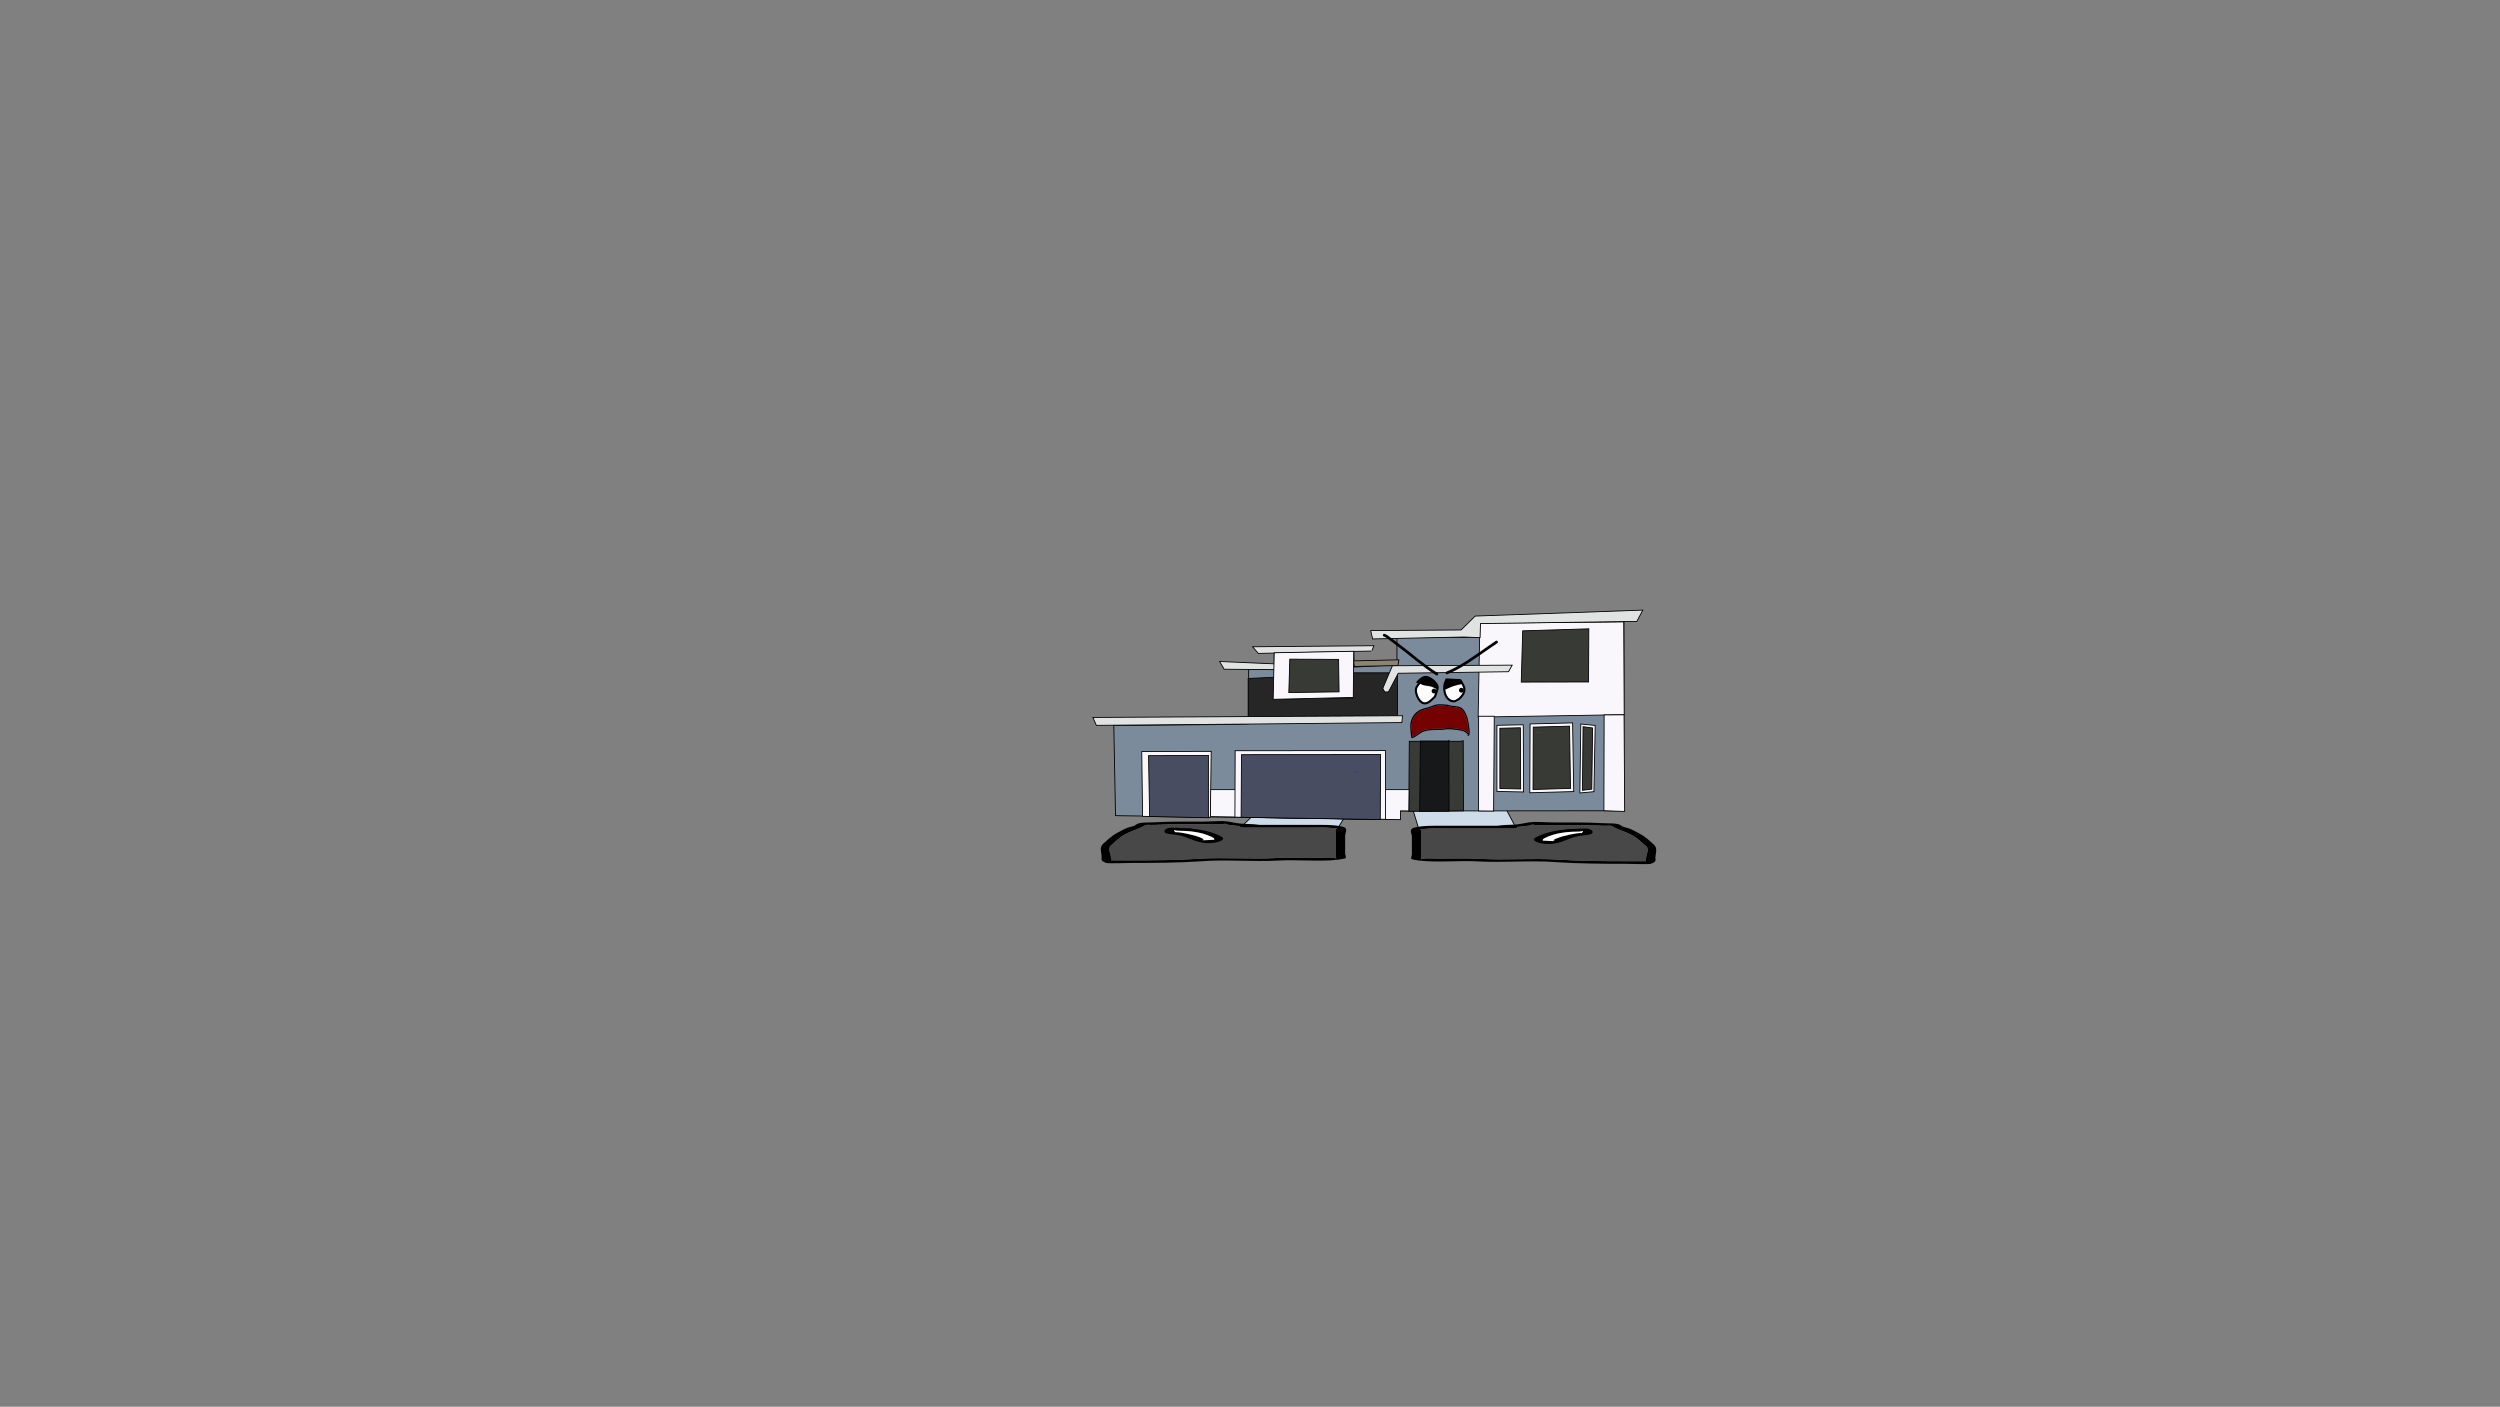 <svg version="1.1" xmlns="http://www.w3.org/2000/svg" xmlns:xlink="http://www.w3.org/1999/xlink" width="2878.25" height="1619.58" viewBox="0,0,2878.25,1619.58"><rect x="0" y="0" width="2878.25" height="1619.58" fill="#808080" stroke="none"/><g transform="translate(1117.373,629.809)"><g data-paper-data="{&quot;isPaintingLayer&quot;:true}" stroke-linejoin="miter" stroke-miterlimit="10" stroke-dasharray="" stroke-dashoffset="0" style="mix-blend-mode: normal"><path d="M-1117.373,989.77v-1619.58h2878.25v1619.58z" fill="none" fill-rule="nonzero" stroke="#000000" stroke-width="0" stroke-linecap="butt"/><g><path d="M311.49,322.261l35.017,-33.552l97.841,-0.3l-20.598,33.851z" fill="#cedce9" fill-rule="nonzero" stroke="#000000" stroke-width="1" stroke-linecap="round"/><path d="M302.183,320.502c-3.379,-0.474 -11.421,-1.212 -7.897,-1.975c-1.927,0.245 -4.498,0.543 -5.865,0.623c-6.48,0.38 -14.878,0 -21.564,0c-18.344,0 -36.154,-0.202 -53.911,0.755c-8.025,0.433 -10.231,-0.903 -12.695,0.966c-5.083,3.137 -14.646,5.936 -20.79,9.094c-8.326,4.28 -11.555,8.412 -16.659,12.703c-5.776,3.534 -1.071,10.32 -1.071,14.253c0,1.053 1.62,2.927 0.073,3.702c1.538,0.039 3.024,0.075 3.971,0.075c6.29,0 12.579,0 18.869,0c25.019,0 54.088,-0.153 78.372,-1.855c28.833,-1.815 60.082,0.788 89.147,-0.841c15.917,-0.817 33.267,-0.331 49.472,-0.326c8.221,0.003 15.261,-0.872 18.869,0.755c0.948,0.428 0,-1.007 0,-1.511c0,-1.259 0,-2.518 0,-3.777c0,-7.051 0,-14.101 0,-21.152c0,-1.667 -1.559,-7.63 1.666,-8.275c-0.605,-0.01 -1.29,-0.027 -1.666,-0.034c-3.335,-0.068 -5.199,-0.017 -7.802,-0.537c-4.519,-0.904 -19.765,-0.218 -25.892,-0.218c-23.811,0 -47.621,0 -71.432,0c0,0 -5.391,0 -5.391,-1.511c0,-0.062 0.009,-0.121 0.026,-0.178c-2.577,-0.153 -5.181,-0.365 -7.829,-0.736zM386.809,319.906c14.373,0 32.744,-0.717 42.559,2.346c5.625,1.755 1.917,7.384 1.917,9.741c0,7.051 0,14.101 0,21.152c0,0.805 1.857,4.799 0,5.288c-18.755,4.939 -54.106,1.088 -77.009,2.533c-28.421,1.593 -61.151,-1.443 -88.647,0.81c-25.028,1.754 -55.181,1.945 -80.987,1.945c-3.702,0 -25.9,0.786 -28.303,0c-6.891,-2.253 -5.391,-4.132 -5.391,-6.799c0,-4.823 -3.051,-10.572 1.624,-15.209c5.232,-4.398 8.9,-8.81 17.244,-13.099c3.366,-1.73 7.002,-4.044 11.351,-5.607c2.846,-1.023 8.288,-1.853 8.968,-3.182c4.612,-3.499 12.947,-2.353 22.809,-2.941c17.556,-1.047 35.724,-0.755 53.911,-0.755c6.707,0 19.813,-0.865 24.544,-0.596c8.237,0.469 13.012,2.437 20.995,3.022c5.858,0.429 12.031,0.175 18.869,1.133c0.519,0.073 1.038,0.145 1.557,0.218c17.995,0 35.991,0 53.986,0z" fill="#000000" fill-rule="nonzero" stroke="none" stroke-width="1" stroke-linecap="butt"/><path d="M310.087,321.166c-0.017,0.057 -0.026,0.117 -0.026,0.179c0,1.511 5.418,1.513 5.418,1.513c23.811,0 47.748,0.03 71.559,0.03c6.127,0 21.387,-0.678 25.906,0.225c2.603,0.521 4.471,0.472 7.806,0.54c0.377,0.008 1.062,0.025 1.667,0.035c-3.225,0.645 -1.65,6.623 -1.65,8.29c0,7.051 -0.011,14.143 -0.011,21.194c0,1.259 -0.009,2.524 -0.009,3.783c0,0.504 0.944,1.941 -0.004,1.513c-3.607,-1.628 -10.654,-0.749 -18.875,-0.752c-16.206,-0.006 -33.605,-0.474 -49.522,0.343c-29.065,1.629 -60.6,-0.959 -89.433,0.856c-24.284,1.701 -53.471,1.828 -78.49,1.828c-6.29,0 -12.59,-0.005 -18.88,-0.005c-0.946,0 -2.434,-0.037 -3.973,-0.076c1.548,-0.775 -0.083,-2.655 -0.083,-3.708c0,-3.934 -4.73,-10.745 1.046,-14.279c5.104,-4.291 8.344,-8.452 16.67,-12.732c6.143,-3.158 15.747,-5.98 20.83,-9.116c2.464,-1.87 4.687,-0.539 12.712,-0.972c17.757,-0.957 35.682,-0.777 54.026,-0.777c6.686,0 15.16,0.377 21.64,-0.004c1.368,-0.08 3.96,-0.379 5.887,-0.623c-3.524,0.763 4.55,1.502 7.929,1.976c2.648,0.371 5.283,0.585 7.86,0.738z" fill="#484848" fill-rule="nonzero" stroke="none" stroke-width="1" stroke-linecap="butt"/><path d="M234.51,326.705c0,0.511 1.859,1.129 0.932,1.534c2.369,0.068 4.753,0.218 6.87,0.514c8.163,1.144 24.769,5.312 26.335,8.068c0.127,0.224 -2.181,0.262 -1.79,0.46c1.301,0.661 11.901,-0.488 13.121,-0.3c0.276,0.043 0.412,0.109 0.466,0.189c-0.057,-0.25 -0.109,-0.492 -0.109,-0.645c0,-0.535 0.075,-1.112 -0.779,-1.591c-7.259,-4.219 -19.12,-8.23 -39.655,-8.23c0,0 -2.423,-0 -4.021,-0.455c-0.533,-0.085 -0.947,-0.185 -1.225,-0.301c-0.071,0.288 -0.146,0.582 -0.146,0.757zM280.334,338.037c0.368,0.309 0.259,-0.204 0.137,-0.741c-0.026,0.233 -0.389,0.53 -0.137,0.741zM289.2,333.584c6.704,3.757 -8.517,9.247 -22.343,6.719c-13.045,-2.385 -17.462,-7.179 -29.366,-8.847c-4.022,-0.564 -8.841,-0.871 -11.845,-1.809c-4.761,-1.486 -2.651,-6.56 6.454,-6.56c6.556,0 9.785,0.596 15.889,0.596h2.696c0,0 3.094,-0 4.594,0.657c15.969,1.461 26.217,5.173 33.922,9.243z" fill="#000000" fill-rule="nonzero" stroke="none" stroke-width="1" stroke-linecap="butt"/><path d="M234.456,325.898c0.278,0.117 0.692,0.217 1.225,0.301c1.597,0.455 4.032,0.452 4.032,0.452c20.535,0 32.823,4.1 40.083,8.319c0.854,0.479 0.755,1.066 0.755,1.601c0,0.152 0.042,0.398 0.099,0.648c-0.054,-0.081 -0.188,-0.147 -0.465,-0.19c-1.219,-0.188 -11.912,0.981 -13.212,0.32c-0.391,-0.199 1.661,-0.369 1.534,-0.593c-1.566,-2.756 -18.252,-6.903 -26.415,-8.046c-2.117,-0.297 -4.514,-0.44 -6.884,-0.508c0.926,-0.404 -0.91,-1.032 -0.91,-1.543c0,-0.175 0.087,-0.473 0.159,-0.761z" fill="#ffffff" fill-rule="nonzero" stroke="none" stroke-width="1" stroke-linecap="butt"/><path d="M515.678,323.236l-20.598,-66.99l97.841,0.593l35.017,66.397z" data-paper-data="{&quot;index&quot;:null}" fill="#cedce9" fill-rule="nonzero" stroke="#000000" stroke-width="1" stroke-linecap="round"/><path d="M637.244,321.477c-2.648,0.371 -5.251,0.583 -7.829,0.736c0.017,0.057 0.026,0.116 0.026,0.178c0,1.511 -5.391,1.511 -5.391,1.511c-23.811,0 -47.621,0 -71.432,0c-6.127,0 -21.373,-0.685 -25.892,0.218c-2.603,0.521 -4.467,0.469 -7.802,0.537c-0.376,0.008 -1.061,0.024 -1.666,0.034c3.225,0.645 1.666,6.609 1.666,8.275c0,7.051 0,14.101 0,21.152c0,1.259 0,2.518 0,3.777c0,0.504 -0.948,1.939 0,1.511c3.607,-1.628 10.648,-0.753 18.869,-0.755c16.206,-0.006 33.556,-0.491 49.472,0.326c29.065,1.629 60.314,-0.974 89.147,0.841c24.284,1.701 53.353,1.855 78.372,1.855c6.29,0 12.579,0 18.869,0c0.946,0 2.432,-0.036 3.971,-0.075c-1.548,-0.775 0.073,-2.649 0.073,-3.702c0,-3.934 4.705,-10.719 -1.071,-14.253c-5.104,-4.291 -8.333,-8.423 -16.659,-12.703c-6.143,-3.158 -15.707,-5.957 -20.79,-9.094c-2.464,-1.87 -4.67,-0.533 -12.695,-0.966c-17.757,-0.957 -35.567,-0.755 -53.911,-0.755c-6.687,0 -15.084,0.38 -21.564,0c-1.368,-0.08 -3.939,-0.379 -5.865,-0.623c3.524,0.763 -4.518,1.501 -7.897,1.975zM552.619,320.881c17.995,0 35.991,0 53.986,0c0.519,-0.073 1.038,-0.145 1.557,-0.218c6.838,-0.958 13.011,-0.704 18.869,-1.133c7.983,-0.585 12.758,-2.553 20.995,-3.022c4.732,-0.269 17.837,0.596 24.544,0.596c18.187,0 36.355,-0.291 53.911,0.755c9.862,0.588 18.197,-0.558 22.809,2.941c0.68,1.329 6.122,2.16 8.968,3.182c4.35,1.563 7.985,3.877 11.351,5.607c8.344,4.289 12.013,8.7 17.244,13.099c4.675,4.636 1.624,10.385 1.624,15.209c0,2.667 1.5,4.546 -5.391,6.799c-2.403,0.786 -24.602,0 -28.303,0c-25.806,0 -55.959,-0.191 -80.987,-1.945c-27.496,-2.252 -60.226,0.783 -88.647,-0.81c-22.903,-1.446 -58.253,2.406 -77.009,-2.533c-1.857,-0.489 0,-4.483 0,-5.288c0,-7.051 0,-14.101 0,-21.152c0,-2.357 -3.708,-7.985 1.917,-9.741c9.816,-3.063 28.186,-2.346 42.559,-2.346z" data-paper-data="{&quot;index&quot;:null}" fill="#000000" fill-rule="nonzero" stroke="none" stroke-width="1" stroke-linecap="butt"/><path d="M629.341,322.141c2.577,-0.153 5.212,-0.367 7.86,-0.738c3.379,-0.474 11.453,-1.213 7.929,-1.976c1.927,0.245 4.519,0.543 5.887,0.623c6.48,0.38 14.953,0.004 21.64,0.004c18.344,0 36.269,-0.181 54.026,0.777c8.025,0.433 10.248,-0.898 12.712,0.972c5.083,3.137 14.687,5.958 20.83,9.116c8.326,4.28 11.566,8.44 16.67,12.732c5.776,3.534 1.046,10.346 1.046,14.279c0,1.053 -1.63,2.933 -0.083,3.708c-1.538,0.039 -3.026,0.076 -3.973,0.076c-6.29,0 -12.59,0.005 -18.88,0.005c-25.019,0 -54.206,-0.127 -78.49,-1.828c-28.833,-1.815 -60.368,0.773 -89.433,-0.856c-15.917,-0.817 -33.316,-0.349 -49.522,-0.343c-8.221,0.003 -15.268,-0.875 -18.875,0.752c-0.948,0.428 -0.004,-1.01 -0.004,-1.513c0,-1.259 -0.009,-2.524 -0.009,-3.783c0,-7.051 -0.011,-14.143 -0.011,-21.194c0,-1.667 1.575,-7.645 -1.65,-8.29c0.605,-0.01 1.29,-0.027 1.667,-0.035c3.335,-0.068 5.203,-0.019 7.806,-0.54c4.519,-0.904 19.779,-0.225 25.906,-0.225c23.811,0 47.748,-0.03 71.559,-0.03c0,0 5.418,-0.003 5.418,-1.513c0,-0.062 -0.008,-0.121 -0.026,-0.179z" data-paper-data="{&quot;index&quot;:null}" fill="#484848" fill-rule="nonzero" stroke="none" stroke-width="1" stroke-linecap="butt"/><path d="M704.918,327.68c0,-0.175 -0.075,-0.469 -0.146,-0.757c-0.278,0.117 -0.692,0.217 -1.225,0.301c-1.597,0.455 -4.021,0.455 -4.021,0.455c-20.535,0 -32.395,4.011 -39.655,8.23c-0.854,0.479 -0.779,1.055 -0.779,1.591c0,0.152 -0.052,0.394 -0.109,0.645c0.054,-0.081 0.19,-0.147 0.466,-0.189c1.219,-0.188 11.82,0.962 13.121,0.3c0.391,-0.199 -1.917,-0.236 -1.79,-0.46c1.566,-2.756 18.172,-6.924 26.335,-8.068c2.117,-0.297 4.501,-0.446 6.87,-0.514c-0.926,-0.404 0.932,-1.023 0.932,-1.534zM658.956,338.27c-0.122,0.537 -0.231,1.051 0.137,0.741c0.251,-0.211 -0.112,-0.508 -0.137,-0.741zM650.228,334.558c7.705,-4.071 17.952,-7.782 33.922,-9.243c1.5,-0.657 4.594,-0.657 4.594,-0.657h2.696c6.104,0 9.333,-0.596 15.889,-0.596c9.105,0 11.215,5.074 6.454,6.56c-3.004,0.938 -7.824,1.245 -11.845,1.809c-11.905,1.668 -16.322,6.462 -29.366,8.847c-13.826,2.528 -29.047,-2.962 -22.343,-6.719z" data-paper-data="{&quot;index&quot;:null}" fill="#000000" fill-rule="nonzero" stroke="none" stroke-width="1" stroke-linecap="butt"/><path d="M704.972,326.872c0.072,0.288 0.159,0.586 0.159,0.761c0,0.511 -1.836,1.139 -0.91,1.543c-2.369,0.068 -4.766,0.211 -6.884,0.508c-8.163,1.144 -24.849,5.291 -26.415,8.046c-0.127,0.224 1.925,0.394 1.534,0.593c-1.301,0.661 -11.993,-0.508 -13.212,-0.32c-0.276,0.043 -0.41,0.109 -0.465,0.19c0.057,-0.25 0.099,-0.496 0.099,-0.648c0,-0.535 -0.099,-1.122 0.755,-1.601c7.259,-4.219 19.548,-8.319 40.083,-8.319c0,0 2.434,0.003 4.032,-0.452c0.533,-0.085 0.947,-0.185 1.225,-0.301z" data-paper-data="{&quot;index&quot;:null}" fill="#ffffff" fill-rule="nonzero" stroke="none" stroke-width="1" stroke-linecap="butt"/><path d="M752.216,87.157v210.895v5.534l-257.624,0.307l-0.246,9.85l-323.985,-4.427l-3.443,-0.123l-1.968,-103.788l140.248,-1.168l15.002,-0.676v-62.9l29.513,-0.246v-18.446l91.552,-2.213l0.492,18.446l49.188,-2.705v-31.358l95.364,-0.061v-16.235l164.597,-2.213l1.476,-0.246z" fill="#7b8b9c" fill-rule="nonzero" stroke="#000000" stroke-width="1" stroke-linecap="round"/><path d="M636.371,204.679l0.353,77.296l-30.694,-0.603v-76.127l29.283,-0.603z" fill="#f9f7fb" fill-rule="nonzero" stroke="#000000" stroke-width="1" stroke-linecap="round"/><path d="M644.211,203.665l48.956,-1.212l1.288,79.077l-50.566,1.364z" fill="#f9f7fb" fill-rule="nonzero" stroke="#000000" stroke-width="1" stroke-linecap="round"/><path d="M702.585,203.762l16.59,1.636l-1.452,76.243l-16.175,1.488z" fill="#f9f7fb" fill-rule="nonzero" stroke="#000000" stroke-width="1" stroke-linecap="round"/><path d="M752.02,86.149l0.55,106.855l-168.163,2.749l2.016,-108.138z" fill="#f9f7fb" fill-rule="nonzero" stroke="#000000" stroke-width="1" stroke-linecap="round"/><path d="M586.617,104.322l-18.692,-0.738l-105.017,2.213l-2.213,-9.592l104.095,-0.738l16.232,-15.986l192.941,-6.886l-6.825,13.035l-180.03,2.459z" fill="#e1e2e2" fill-rule="nonzero" stroke="#000000" stroke-width="1" stroke-linecap="round"/><path d="M460.695,119.755l-129.365,2.705l-6.64,-7.624l139.695,-1.23l-2.213,5.411" fill="#e1e2e2" fill-rule="nonzero" stroke="#000000" stroke-width="1" stroke-linecap="round"/><path d="M492.032,136.479l-50.167,0.984l-0.846,-6.394l52.14,-1.23z" fill="#8b8471" fill-rule="nonzero" stroke="#000000" stroke-width="1" stroke-linecap="round"/><path d="M350.021,141.152l-58.042,-0.492l-5.165,-8.854l63.699,2.705z" fill="#e1e2e2" fill-rule="nonzero" stroke="#000000" stroke-width="1" stroke-linecap="round"/><path d="M319.647,151.321l30.989,-1.432l-1.121,25.09l90.705,-1.221v-28.941h51.34v50.124l-171.913,1.671z" fill="#262626" fill-rule="nonzero" stroke="#000000" stroke-width="1" stroke-linecap="round"/><path d="M319.832,203.805l-174.989,1.476l-3.935,-9.1l356.431,-1.968l-0.738,7.87z" fill="#e1e2e2" fill-rule="nonzero" stroke="#000000" stroke-width="1" stroke-linecap="round"/><path d="M441.142,120.001l-0.492,53.123l-92.228,2.213l1.23,-53.615z" fill="#f9f7fb" fill-rule="nonzero" stroke="#000000" stroke-width="1" stroke-linecap="round"/><path d="M424.283,166.715l-57.822,0.824l1.099,-38.456l56.174,0.275z" fill="#383a36" fill-rule="nonzero" stroke="#000000" stroke-width="1" stroke-linecap="round"/><path d="M567.224,222.981l0.275,80.724l-62.903,0.549l0.549,-80.576h59.058z" fill="#383a36" fill-rule="nonzero" stroke="#000000" stroke-width="1" stroke-linecap="round"/><path d="M550.743,222.707l0.137,81.342l-33.787,0.137l0.824,-80.758h32.138z" fill="#171819" fill-rule="nonzero" stroke="#000000" stroke-width="1" stroke-linecap="round"/><path d="M504.858,280.082l-0.275,23.76l-9.477,-0.137l-0.137,10.163l-218.754,-3.537v-31.074h228.861" fill="#f9f7fb" fill-rule="nonzero" stroke="#000000" stroke-width="1" stroke-linecap="round"/><path d="M729.466,193.281l22.936,-0.137l0.687,111.248l-23.898,-0.824l0.275,-109.36z" fill="#f9f7fb" fill-rule="nonzero" stroke="#000000" stroke-width="1" stroke-linecap="round"/><path d="M602.217,303.98l-17.443,-0.172l0.172,-109.017h18.026z" fill="#f9f7fb" fill-rule="nonzero" stroke="#000000" stroke-width="1" stroke-linecap="round"/><path d="M304.387,310.984l0.275,-76.5l173.053,-0.137v79.11z" fill="#f9f7fb" fill-rule="nonzero" stroke="#000000" stroke-width="1" stroke-linecap="round"/><path d="M311.529,311.122l0.412,-72.071l160.177,-0.137l-0.412,74.852z" fill="#484d61" fill-rule="nonzero" stroke="#000000" stroke-width="1" stroke-linecap="round"/><path d="M198.083,310.057l-0.961,-74.578l79.968,-0.275l-0.961,75.917z" fill="#f9f7fb" fill-rule="nonzero" stroke="#000000" stroke-width="1" stroke-linecap="round"/><path d="M206.186,310.195l-1.236,-70.011l68.912,-0.275v71.762z" fill="#484d61" fill-rule="nonzero" stroke="#000000" stroke-width="1" stroke-linecap="round"/><path d="M485.71,136.671l137.893,-0.687l-4.258,7.554l-126.906,1.785l-11.262,21.426l-4.258,0.137l-2.335,-4.12z" fill="#e1e2e2" fill-rule="nonzero" stroke="#000000" stroke-width="1" stroke-linecap="round"/><path d="M711.817,94.153l-0.275,61.187l-77.496,0.137l1.648,-58.989z" fill="#383a36" fill-rule="nonzero" stroke="#000000" stroke-width="1" stroke-linecap="round"/><path d="M647.884,207.324l41.752,-1.099l1.099,71.659l-43.126,1.236z" fill="#383a36" fill-rule="nonzero" stroke="#000000" stroke-width="1" stroke-linecap="round"/><path d="M705.211,206.809l10.988,1.511l-0.961,70.389l-10.713,1.373z" fill="#383a36" fill-rule="nonzero" stroke="#000000" stroke-width="1" stroke-linecap="round"/><path d="M633.051,208.114l0.275,70.423l-23.898,-0.549v-69.359l22.799,-0.549z" fill="#383a36" fill-rule="nonzero" stroke="#000000" stroke-width="1" stroke-linecap="round"/><path d="M651.367,213.691l-0.3,-0.3l9.59,-0.3z" fill="#3f7e38" fill-rule="evenodd" stroke="none" stroke-width="1" stroke-linecap="butt"/><path d="M444.293,260.165h-9.59l9.29,-0.3l0.3,-4.196z" fill="#192c95" fill-rule="evenodd" stroke="none" stroke-width="1" stroke-linecap="butt"/><path d="M524.238,150.575c4.082,-0.005 12.332,6.63 12.454,10.761c0.089,3.027 -2.14,7.283 -2.88,10.273c-2.874,2.547 -7.617,8.542 -12.233,7.126c-4.676,-1.434 -8.78,-11.002 -7.6,-15.496c0.919,-3.5 4.495,-6.185 6.244,-9.241l0.562,-1.112c0,0 0.367,-0.731 -0.115,-1.282c1.119,-0.623 2.333,-1.028 3.568,-1.03z" fill="#fdfdfd" fill-rule="nonzero" stroke="none" stroke-width="0.5" stroke-linecap="butt"/><path d="M559.457,154.11c1.311,0.063 2.863,-0.664 3.959,0.058c1.163,0.767 1.317,2.484 2.028,3.683c4.078,6.879 1.726,10.784 -3.418,16.061c-1.21,0.567 -4.172,2.721 -5.448,2.69c-10.15,-0.248 -12.597,-16.576 -7.755,-22.991c3.524,0.171 7.111,0.328 10.635,0.499z" fill="#fdfdfd" fill-rule="nonzero" stroke="none" stroke-width="0.5" stroke-linecap="butt"/><path d="M530.836,165.804c0,-1.527 1.238,-2.765 2.765,-2.765c1.527,0 2.765,1.238 2.765,2.765c0,1.527 -1.238,2.765 -2.765,2.765c-1.527,0 -2.765,-1.238 -2.765,-2.765z" fill="#000000" fill-rule="nonzero" stroke="none" stroke-width="0.5" stroke-linecap="butt"/><path d="M562.328,164.858c0,-1.527 1.238,-2.765 2.765,-2.765c1.527,0 2.765,1.238 2.765,2.765c0,1.527 -1.238,2.765 -2.765,2.765c-1.527,0 -2.765,-1.238 -2.765,-2.765z" fill="#000000" fill-rule="nonzero" stroke="none" stroke-width="0.5" stroke-linecap="butt"/><path d="M474.871,100.829c0.654,-1.438 2.092,-0.784 2.092,-0.784l2.62,1.202c4.276,3.169 8.539,6.355 12.806,9.536c14.948,11.143 29.451,24.38 45.305,34.116c0,0 1.345,0.828 0.517,2.173c-0.828,1.345 -2.173,0.517 -2.173,0.517c-15.929,-9.822 -30.505,-23.066 -45.538,-34.273c-4.177,-3.114 -8.358,-6.222 -12.525,-9.349l-2.321,-1.046c0,0 -1.438,-0.654 -0.784,-2.092z" fill="#000000" fill-rule="nonzero" stroke="none" stroke-width="0.5" stroke-linecap="butt"/><path d="M606.892,108.491c0.891,1.305 -0.414,2.195 -0.414,2.195c-2.61,1.781 -6.178,4.216 -8.787,5.998c-15.743,10.745 -30.973,22.493 -48.642,29.705c0,0 -1.463,0.597 -2.06,-0.866c-0.597,-1.463 0.866,-2.06 0.866,-2.06c17.453,-7.124 32.501,-18.774 48.054,-29.39c2.61,-1.781 5.219,-3.562 7.829,-5.343l0.958,-0.654c0,0 1.305,-0.891 2.195,0.414z" fill="#000000" fill-rule="nonzero" stroke="none" stroke-width="0.5" stroke-linecap="butt"/><path d="M532.761,161.602c-3.829,-1.882 -8.135,-1.554 -12.117,-2.791c-1.027,-0.319 -1.975,-0.897 -2.938,-1.344c-1.523,1.799 -3.083,3.624 -3.65,5.783c-1.18,4.494 2.866,13.975 7.542,15.409c4.616,1.416 9.277,-4.552 12.151,-7.099c0.586,-2.367 2.096,-5.481 2.656,-8.178c-1.296,-0.499 -2.424,-0.859 -3.644,-1.78zM517.197,154.418c-0.672,0.665 -1.283,1.34 -1.819,1.952c0,0 -0.78,0.892 -1.672,0.111c-0.892,-0.78 -0.111,-1.672 -0.111,-1.672c2.519,-2.879 6.386,-6.521 10.645,-6.526c5.383,-0.006 14.586,7.634 14.744,13.005c0.101,3.417 -2.218,8.223 -3.213,11.507c-3.594,3.44 -8.865,9.787 -14.705,8.173c-6.053,-1.673 -10.703,-12.505 -9.309,-18.293c0.774,-3.214 3.49,-5.616 5.44,-8.257z" fill="#000000" fill-rule="nonzero" stroke="none" stroke-width="0.5" stroke-linecap="butt"/><path d="M559.268,159.241c-4.344,0.737 -8.609,3.327 -12.73,4.871c0.54,6.177 3.849,12.26 10.041,12.411c1.276,0.031 4.196,-2.112 5.406,-2.679c5.144,-5.278 7.476,-9.063 3.397,-15.942c-0.004,-0.006 -0.007,-0.012 -0.011,-0.018c-2.013,0.603 -4.151,0.529 -6.104,1.357zM546.479,152.374c0.057,-1.183 1.241,-1.126 1.241,-1.126c0.237,0.011 0.473,0.023 0.71,0.034c0.212,-0.061 0.491,-0.088 0.766,0.037c3.453,0.167 6.905,0.334 10.358,0.501c0.489,0.024 4.731,0.187 5.044,0.386c0.334,0.212 2.504,3.947 2.824,4.488c4.703,7.94 2.045,13.106 -4.068,19.085c-1.569,0.763 -4.935,3.12 -6.705,3.113c-11.974,-0.044 -15.39,-17.783 -10.106,-26.015c-0.048,-0.14 -0.073,-0.306 -0.064,-0.503z" fill="#000000" fill-rule="nonzero" stroke="none" stroke-width="0.5" stroke-linecap="butt"/><path d="M573.154,214.312c0.243,-1.372 0.08,-2.85 -0.098,-4.255c-0.654,-5.152 -1.43,-11.902 -3.645,-16.588c-0.841,-1.844 -1.911,-4.149 -3.299,-5.664c-3.261,-3.559 -8.784,-3.525 -13.165,-3.9c-1.67,-0.143 -3.142,-0.85 -4.812,-1.033c-4.019,-0.268 -9.191,-0.935 -13.098,0.302c-4.058,1.285 -7.758,3.076 -12.017,3.851c-9.51,2.38 -15.288,9.578 -15.288,19.426c0,2.625 0.346,5.142 0.555,7.743c0.077,0.958 0.137,1.496 0.23,2.431c0.065,0.655 -0.416,2.198 0.201,1.966c3.997,-1.505 7.343,-4.987 11.091,-6.991c8.529,-3.569 18.803,-1.626 27.856,-3.191c5.115,-0.305 9.523,0.196 14.545,1.022c4.453,0.733 8.001,1.445 10.945,4.879zM572.651,215.878c-0.096,-0.065 -0.192,-0.13 -0.287,-0.195c-2.881,-3.408 -6.024,-4.046 -10.399,-4.769c-4.883,-0.807 -9.153,-1.301 -14.128,-1.012c-8.842,1.548 -19.084,-0.454 -27.384,3.055c-3.1,1.649 -5.85,3.988 -8.88,5.777c-0.622,0.367 -2.736,1.391 -3.398,1.258c-0.963,-0.194 -1.086,-2.578 -1.151,-3.215c-0.349,-3.449 -0.792,-6.851 -0.792,-10.323c0,-10.559 6.282,-18.348 16.471,-20.892c4.204,-0.767 7.851,-2.545 11.859,-3.808c4.122,-1.299 9.461,-0.656 13.705,-0.373c1.337,0.15 2.417,0.6 3.705,0.917c5.229,1.287 11.08,-0.029 15.258,4.511c1.489,1.618 2.639,4.063 3.541,6.033c2.25,4.875 3.101,11.693 3.772,17.029c0.232,1.848 0.366,3.668 -0.088,5.377c0.038,0.089 0.061,0.198 0.061,0.329c0,0.393 -0.206,0.58 -0.402,0.669c-0.14,0.329 -0.306,0.654 -0.504,0.972c0,0 -0.403,0.633 -1.035,0.23c-0.633,-0.403 -0.23,-1.035 -0.23,-1.035c0.115,-0.174 0.216,-0.352 0.306,-0.534z" fill="#000000" fill-rule="nonzero" stroke="none" stroke-width="0.5" stroke-linecap="butt"/><path d="M562.255,209.452c-5.022,-0.827 -9.442,-1.309 -14.557,-1.004c-9.053,1.565 -19.404,-0.392 -27.934,3.178c-3.749,2.003 -7.093,5.487 -11.091,6.992c-0.616,0.232 -0.137,-1.312 -0.202,-1.968c-0.092,-0.935 -0.154,-1.476 -0.231,-2.434c-0.209,-2.601 -0.558,-5.129 -0.558,-7.753c-0,-9.848 5.788,-17.085 15.297,-19.466c4.259,-0.775 7.984,-2.583 12.041,-3.868c3.907,-1.237 9.114,-0.569 13.133,-0.301c1.67,0.183 3.152,0.896 4.822,1.039c4.38,0.375 9.918,0.359 13.179,3.918c1.388,1.515 2.462,3.83 3.303,5.674c2.215,4.686 2.991,11.462 3.645,16.613c0.178,1.405 0.339,2.888 0.096,4.26c-2.943,-3.434 -6.492,-4.147 -10.945,-4.88z" data-paper-data="{&quot;noHover&quot;:false,&quot;origItem&quot;:[&quot;Path&quot;,{&quot;applyMatrix&quot;:true,&quot;segments&quot;:[[[259.55272,207.27731],[-2.94349,-3.43379],[0.2432,-1.3723]],[[259.45456,203.02269],[0.17826,1.40451],[-0.65384,-5.15176]],[[255.8093,186.43513],[2.21485,4.68584],[-0.84112,-1.84382]],[[252.51041,180.77136],[1.38812,1.51468],[-3.26141,-3.55878]],[[239.34588,176.87151],[4.3804,0.37525],[-1.66974,-0.14304]],[[234.53393,175.83866],[1.67023,0.18328],[-4.01908,-0.26821]],[[221.43556,176.14098],[3.90725,-1.23722],[-4.0577,1.28486]],[[209.41879,179.99171],[4.25919,-0.77454],[-9.50966,2.38032]],[[194.13099,199.41776],[-0.00001,-9.84782],[0,2.62485]],[[194.68592,207.1605],[-0.20907,-2.60089],[0.077,0.95782]],[[194.91561,209.59165],[-0.09227,-0.9355],[0.06465,0.65545]],[[195.11626,211.55731],[-0.6164,0.23204],[3.99732,-1.5048]],[[206.2075,204.56665],[-3.74857,2.00343],[8.52937,-3.56909]],[[234.0634,201.37566],[-9.05319,1.56487],[5.11521,-0.3049]],[[248.60791,202.39813],[-5.02173,-0.82667],[4.45251,0.73297]]],&quot;closed&quot;:true}]}" fill="#740000" fill-rule="nonzero" stroke="none" stroke-width="0.5" stroke-linecap="butt"/></g></g></g></svg><!--rotationCenter:1437.37278:809.8093100000009-->